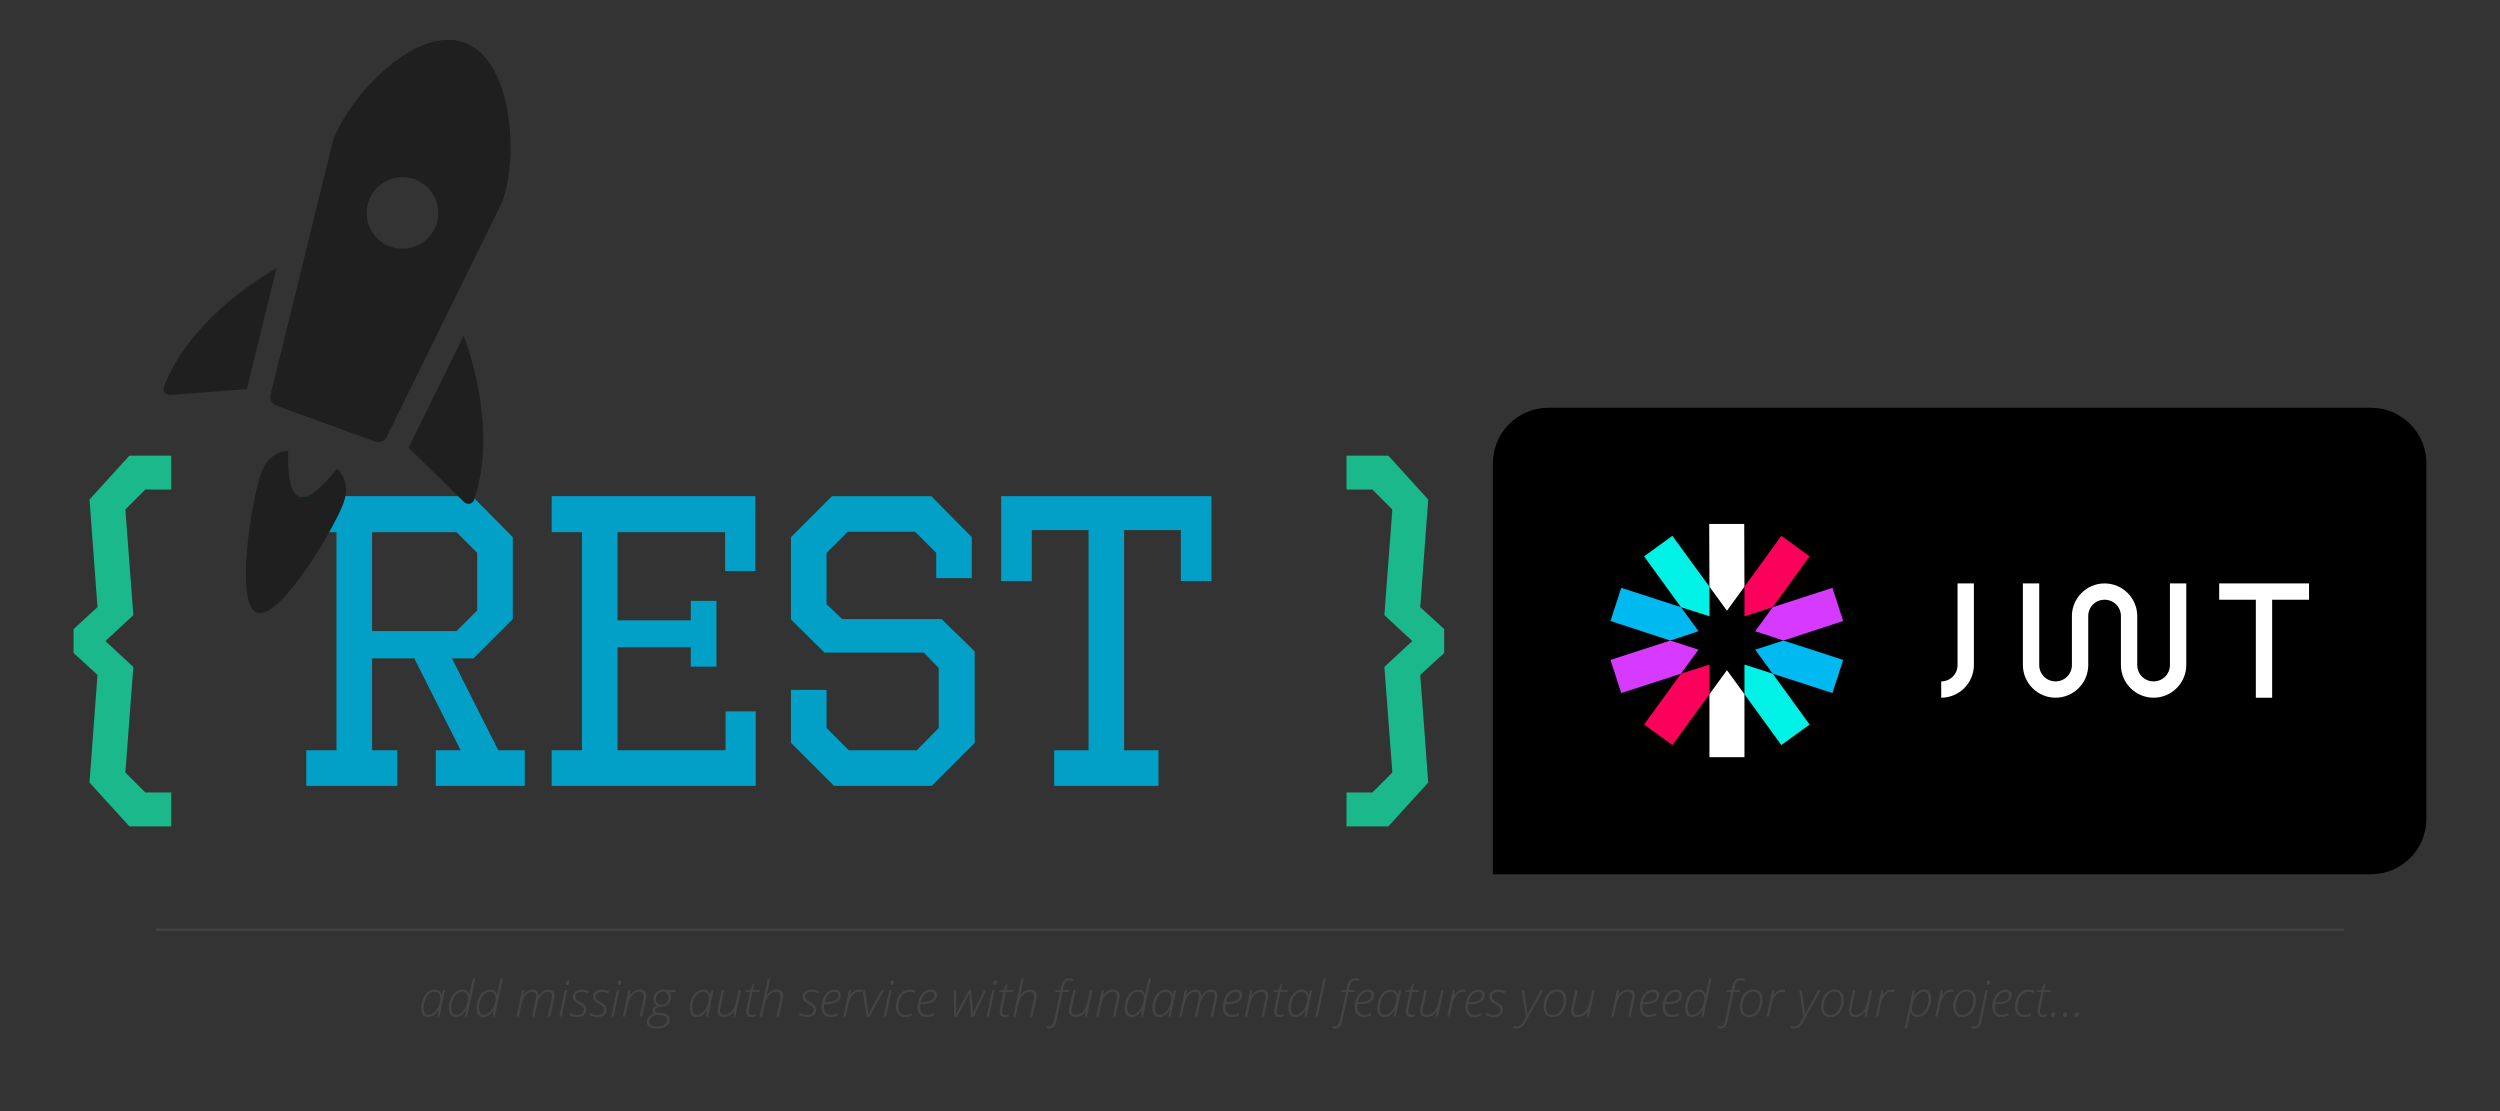 <?xml version="1.0" encoding="UTF-8" standalone="no"?><!DOCTYPE svg PUBLIC "-//W3C//DTD SVG 1.1//EN"
        "http://www.w3.org/Graphics/SVG/1.1/DTD/svg11.dtd">
<svg width="100%" height="100%" viewBox="0 0 900 400" version="1.1" xmlns="http://www.w3.org/2000/svg"  xml:space="preserve"  style="fill-rule:evenodd;clip-rule:evenodd;stroke-linejoin:round;stroke-miterlimit:1.414;"><rect x="0" y="0" width="900" height="400" fill="#333333" stroke="none"/><g><g id="rest-smaller"><path d="M61.638,164.046l0,12.197l-9.327,0l-7.174,7.174l2.869,38.025l-10.043,9.327l10.043,9.327l-2.869,38.025l7.174,7.174l9.327,0l0,12.197l-15.067,0l-14.348,-15.784l2.87,-38.742l-8.61,-7.892l0,-8.61l8.61,-7.892l-2.87,-38.743l14.348,-15.783l15.067,0Z" style="fill:#1ab88a;"/><path d="M484.744,164.046l0,12.197l9.327,0l7.174,7.174l-2.87,38.025l10.045,9.327l-10.045,9.327l2.87,38.025l-7.174,7.174l-9.327,0l0,12.197l15.066,0l14.35,-15.784l-2.87,-38.742l8.609,-7.892l0,-8.61l-8.609,-7.892l2.87,-38.743l-14.35,-15.783l-15.066,0Z" style="fill:#1ab88a;"/><path d="M184.61,193.369l0,29.503l-14.156,14.155l-7.748,0l16.688,33.078l9.536,0l0,12.815l-32.035,0l0,-12.815l8.94,0l-16.689,-33.078l-15.197,0l0,33.078l9.089,0l0,12.815l-32.782,0l0,-12.815l10.878,0l0,-78.524l-10.878,0l0,-12.963l59.751,0l14.603,14.751Zm-50.661,-1.788l0,35.612l30.396,0l7.45,-7.45l0,-20.711l-7.45,-7.451l-30.396,0Z" style="fill:#029fc6;fill-rule:nonzero;"/><path d="M271.924,205.587l-10.877,0l0,-14.006l-38.74,0l0,31.737l26.373,0l0,-7.003l9.238,0l0,23.692l-9.238,0l0,-7.003l-26.373,0l0,37.101l38.889,0l0,-14.005l10.878,0l0,26.82l-73.458,0l0,-12.815l10.877,0l0,-78.524l-10.877,0l0,-12.963l73.308,0l0,26.969Z" style="fill:#029fc6;fill-rule:nonzero;"/><path d="M349.853,193.369l0,14.751l-12.814,0l0,-9.088l-7.599,-7.6l-24.288,0l-7.599,7.6l0,18.475l5.662,5.365l35.761,0l11.92,11.622l0,32.93l-15.497,15.496l-35.164,0l-15.496,-15.496l0,-19.073l12.814,0l0,13.709l8.046,8.045l24.437,0l7.897,-8.045l0,-21.606l-5.364,-5.513l-35.761,0l-12.069,-11.92l0,-29.652l14.751,-14.751l35.761,0l14.602,14.751Z" style="fill:#029fc6;fill-rule:nonzero;"/><path d="M436.125,209.164l-11.026,0l0,-18.328l-20.413,0l0,79.269l12.367,0l0,12.815l-37.549,0l0,-12.815l12.368,0l0,-79.269l-20.414,0l0,18.328l-11.026,0l0,-30.546l75.693,0l0,30.546Z" style="fill:#029fc6;fill-rule:nonzero;"/></g><g id="rocket"><path d="M99.561,96.496c-9.42,5.488 -32.014,20.525 -40.555,42.725c-0.269,0.701 -0.158,1.498 0.283,2.103c0.264,0.35 0.624,0.609 1.018,0.753c0.288,0.106 0.605,0.144 0.922,0.125l27.645,-2.141c0.024,-0.091 0.019,-0.187 0.048,-0.274l10.639,-43.291Z" style="fill:#1f1f1f;fill-rule:nonzero;"/><path d="M170.867,179.267c7.446,-22.57 -0.298,-48.52 -3.918,-58.492l-19.771,40.224c-0.024,0.067 -0.058,0.1 -0.091,0.168l19.944,19.54c0.225,0.226 0.504,0.394 0.787,0.499c0.038,0.029 0.067,0.039 0.077,0.039c1.142,0.413 2.41,-0.178 2.823,-1.311c0.096,-0.226 0.129,-0.451 0.149,-0.667Z" style="fill:#1f1f1f;fill-rule:nonzero;"/><path d="M182.653,65.822c2.502,-13.338 1.1,-32.633 -6.64,-43.426c-0.187,-0.25 -0.336,-0.533 -0.513,-0.773c-0.471,-0.6 -0.985,-1.104 -1.493,-1.637c-0.308,-0.327 -0.601,-0.716 -0.918,-1.023c-0.364,-0.331 -0.768,-0.576 -1.142,-0.883c-0.523,-0.423 -1.042,-0.884 -1.604,-1.244c-0.264,-0.163 -0.571,-0.259 -0.835,-0.403c-0.739,-0.413 -1.484,-0.826 -2.29,-1.119c-0.581,-0.211 -1.181,-0.302 -1.791,-0.446c-0.523,-0.125 -1.042,-0.312 -1.584,-0.399c-0.845,-0.11 -1.705,-0.11 -2.579,-0.105c-0.297,0 -0.59,-0.053 -0.893,-0.039c-0.701,0.039 -1.392,0.183 -2.088,0.288c-0.499,0.077 -0.979,0.092 -1.474,0.202c-0.298,0.062 -0.595,0.187 -0.903,0.264c-9.275,2.377 -18.868,10.231 -26.007,18.94c-1.2,1.45 -2.295,2.939 -3.332,4.417c-2.175,3.087 -4.028,6.16 -5.372,9.055c-0.505,1.066 -0.937,2.098 -1.302,3.102l-22.454,91.398c-0.485,1.676 0.413,3.438 2.04,4.033l35.61,12.953c1.642,0.6 3.461,-0.177 4.162,-1.771l41.621,-84.653c0.715,-1.969 1.306,-4.239 1.781,-6.731Zm-42.173,22.944c-6.687,-2.434 -10.139,-9.828 -7.705,-16.52c2.434,-6.688 9.832,-10.14 16.535,-7.697c6.678,2.435 10.135,9.828 7.701,16.516c-2.444,6.683 -9.838,10.126 -16.531,7.701Z" style="fill:#1f1f1f;fill-rule:nonzero;"/><path d="M121.343,168.69c-5.19,6.611 -10.351,11.316 -13.635,10.116c-3.293,-1.2 -4.23,-8.109 -3.956,-16.521c-4.287,0.404 -7.821,2.756 -9.78,8.128c-3.264,8.974 -9.659,47.166 -1.469,50.157c8.186,2.972 27.851,-30.39 31.116,-39.364c1.949,-5.372 0.739,-9.448 -2.276,-12.516Z" style="fill:#1f1f1f;fill-rule:nonzero;"/></g><g><path id="Rectangle-path" d="M873.517,166.792c0,-5.305 -2.107,-10.392 -5.858,-14.142c-3.751,-3.751 -8.838,-5.858 -14.142,-5.858c-59.73,0 -236.358,0 -296.088,0c-5.305,0 -10.392,2.107 -14.142,5.858c-3.751,3.75 -5.858,8.837 -5.858,14.142c0,44.53 0,147.954 0,147.954c0,0 243.756,0 316.088,0c5.304,0 10.391,-2.107 14.142,-5.858c3.751,-3.751 5.858,-8.838 5.858,-14.142c0,-32.314 0,-95.64 0,-127.954Z"/><g id="Shape"><g><path d="M628.004,211.202l-0.084,-22.59l-12.603,0l0.084,22.59l6.302,8.65l6.301,-8.65Z" style="fill:#fff;"/><path d="M615.401,249.916l0,22.673l12.603,0l0,-22.673l-6.301,-8.65l-6.302,8.65Z" style="fill:#fff;"/><path d="M628.004,249.916l13.276,18.307l10.167,-7.39l-13.276,-18.307l-10.167,-3.275l0,10.665Z" style="fill:#00f2e6;"/><path d="M615.401,211.202l-13.359,-18.307l-10.167,7.39l13.275,18.307l10.251,3.275l0,-10.665Z" style="fill:#00f2e6;"/><path d="M605.15,218.592l-21.509,-6.97l-3.865,11.925l21.509,7.054l10.167,-3.359l-6.302,-8.65Z" style="fill:#00b9f1;"/><path d="M631.869,233.876l6.302,8.65l21.51,6.97l3.865,-11.925l-21.51,-6.97l-10.167,3.275Z" style="fill:#00b9f1;"/><path d="M642.036,230.601l21.51,-7.054l-3.865,-11.925l-21.51,6.97l-6.302,8.65l10.167,3.359Z" style="fill:#d63aff;"/><path d="M601.285,230.601l-21.509,6.97l3.865,11.925l21.509,-6.97l6.302,-8.65l-10.167,-3.275Z" style="fill:#d63aff;"/><path d="M605.15,242.526l-13.275,18.307l10.167,7.39l13.359,-18.307l0,-10.665l-10.251,3.275Z" style="fill:#fb015b;"/><path d="M638.171,218.592l13.276,-18.307l-10.167,-7.39l-13.276,18.307l0,10.665l10.167,-3.275Z" style="fill:#fb015b;"/></g><path d="M710.598,210.027l0,29.392c0,6.466 -5.293,11.756 -11.763,11.756l0,-5.878c3.277,0 5.882,-2.603 5.882,-5.878l0,-29.392l5.881,0Zm107.38,5.878l13.276,0l0,-5.878l-32.349,0l0,5.878l13.192,0l0,35.27l5.881,0l0,-35.27Zm-36.801,-5.878l0,29.392c0,3.275 -2.605,5.878 -5.882,5.878c-3.277,0 -5.881,-2.603 -5.881,-5.878l0,-17.636c0,-6.466 -5.294,-11.756 -11.763,-11.756c-6.47,0 -11.764,5.29 -11.764,11.756l0,17.636c0,3.275 -2.604,5.878 -5.881,5.878c-3.277,0 -5.882,-2.603 -5.882,-5.878l0,-29.392l-5.881,0l0,29.392c0,6.466 5.293,11.756 11.763,11.756c6.47,0 11.763,-5.29 11.763,-11.756l0,-17.636c0,-3.275 2.605,-5.878 5.882,-5.878c3.276,0 5.881,2.603 5.881,5.878l0,17.636c0,6.466 5.293,11.756 11.763,11.756c6.47,0 11.763,-5.29 11.763,-11.756l0,-29.392l-5.881,0Z" style="fill:#fff;"/></g></g></g><rect id="hr" x="56.06" y="334.281" width="787.881" height="0.786" style="fill:#444;"/><path id="slogan-auth" d="M156.494,356.265c1.359,0 2.176,0.642 2.452,1.925l0.053,0l0.518,-1.775l0.703,0l-2.012,9.554l-0.721,0l0.395,-2.409l-0.052,0c-0.493,0.832 -1.04,1.471 -1.644,1.916c-0.603,0.446 -1.298,0.668 -2.083,0.668c-1.646,0 -2.47,-1.095 -2.47,-3.287c0,-1.154 0.22,-2.256 0.659,-3.304c0.44,-1.049 1.027,-1.859 1.763,-2.431c0.735,-0.571 1.548,-0.857 2.439,-0.857Zm-2.189,9.088c0.522,0 1.042,-0.181 1.56,-0.545c0.519,-0.363 0.985,-0.849 1.398,-1.459c0.413,-0.609 0.728,-1.283 0.945,-2.021c0.216,-0.738 0.325,-1.362 0.325,-1.872c0,-0.463 -0.076,-0.878 -0.229,-1.244c-0.152,-0.366 -0.378,-0.656 -0.677,-0.87c-0.298,-0.214 -0.67,-0.321 -1.116,-0.321c-0.726,0 -1.383,0.241 -1.969,0.721c-0.585,0.481 -1.066,1.2 -1.441,2.158c-0.375,0.958 -0.562,1.911 -0.562,2.861c0,0.89 0.146,1.545 0.439,1.964c0.293,0.419 0.735,0.628 1.327,0.628Z" style="fill:#444;fill-rule:nonzero;"/><path d="M166.452,356.265c1.347,0 2.165,0.642 2.452,1.925l0.035,0c0.07,-0.386 0.489,-2.352 1.257,-5.897l0.87,0l-2.9,13.676l-0.721,0l0.395,-2.409l-0.052,0c-1.014,1.723 -2.256,2.584 -3.727,2.584c-1.646,0 -2.47,-1.095 -2.47,-3.287c0,-1.131 0.21,-2.215 0.629,-3.252c0.419,-1.037 0.997,-1.853 1.736,-2.447c0.738,-0.595 1.57,-0.893 2.496,-0.893Zm-2.189,9.088c0.522,0 1.045,-0.183 1.569,-0.549c0.524,-0.366 0.993,-0.858 1.406,-1.477c0.413,-0.618 0.725,-1.294 0.936,-2.03c0.211,-0.735 0.317,-1.349 0.317,-1.841c0,-0.738 -0.18,-1.329 -0.541,-1.771c-0.36,-0.442 -0.854,-0.664 -1.481,-0.664c-0.726,0 -1.383,0.244 -1.969,0.73c-0.585,0.486 -1.066,1.197 -1.441,2.131c-0.375,0.935 -0.562,1.894 -0.562,2.879c0,1.728 0.588,2.592 1.766,2.592Z" style="fill:#444;fill-rule:nonzero;"/><path d="M176.41,356.265c1.347,0 2.165,0.642 2.452,1.925l0.035,0c0.07,-0.386 0.489,-2.352 1.257,-5.897l0.87,0l-2.9,13.676l-0.721,0l0.395,-2.409l-0.052,0c-1.014,1.723 -2.256,2.584 -3.727,2.584c-1.646,0 -2.47,-1.095 -2.47,-3.287c0,-1.131 0.21,-2.215 0.629,-3.252c0.419,-1.037 0.997,-1.853 1.736,-2.447c0.738,-0.595 1.57,-0.893 2.496,-0.893Zm-2.189,9.088c0.522,0 1.045,-0.183 1.569,-0.549c0.524,-0.366 0.993,-0.858 1.406,-1.477c0.413,-0.618 0.725,-1.294 0.936,-2.03c0.211,-0.735 0.317,-1.349 0.317,-1.841c0,-0.738 -0.18,-1.329 -0.541,-1.771c-0.36,-0.442 -0.854,-0.664 -1.481,-0.664c-0.726,0 -1.383,0.244 -1.969,0.73c-0.585,0.486 -1.066,1.197 -1.441,2.131c-0.375,0.935 -0.562,1.894 -0.562,2.879c0,1.728 0.588,2.592 1.766,2.592Z" style="fill:#444;fill-rule:nonzero;"/><path d="M191.536,365.969l1.292,-5.924c0.146,-0.733 0.219,-1.207 0.219,-1.424c0,-1.066 -0.451,-1.6 -1.353,-1.6c-0.621,0 -1.207,0.198 -1.758,0.594c-0.551,0.395 -1.017,0.947 -1.397,1.656c-0.381,0.709 -0.674,1.55 -0.879,2.523l-0.879,4.175l-0.862,0l2.031,-9.554l0.703,0l-0.29,1.846l0.053,0c0.468,-0.663 1,-1.161 1.595,-1.495c0.594,-0.334 1.217,-0.501 1.867,-0.501c0.622,0 1.099,0.197 1.433,0.589c0.334,0.393 0.51,0.964 0.527,1.714l0.053,0c0.451,-0.756 0.982,-1.328 1.591,-1.718c0.609,-0.39 1.26,-0.585 1.951,-0.585c0.686,0 1.22,0.181 1.604,0.541c0.384,0.36 0.576,0.877 0.576,1.551c0,0.17 -0.008,0.336 -0.022,0.497c-0.015,0.161 -0.072,0.511 -0.172,1.05l-1.336,6.065l-0.878,0l1.309,-5.977c0.147,-0.703 0.22,-1.219 0.22,-1.547c0,-0.451 -0.126,-0.801 -0.378,-1.05c-0.252,-0.249 -0.601,-0.374 -1.046,-0.374c-0.92,0 -1.733,0.403 -2.439,1.209c-0.706,0.805 -1.2,1.868 -1.481,3.186l-0.958,4.553l-0.896,0Z" style="fill:#444;fill-rule:nonzero;"/><path d="M202.206,365.969l-0.862,0l2.031,-9.554l0.843,0l-2.012,9.554Zm1.546,-12.006c0,-0.323 0.065,-0.58 0.194,-0.774c0.129,-0.193 0.304,-0.29 0.527,-0.29c0.334,0 0.501,0.211 0.501,0.633c0,0.334 -0.064,0.598 -0.193,0.791c-0.129,0.193 -0.296,0.29 -0.501,0.29c-0.17,0 -0.301,-0.057 -0.391,-0.171c-0.091,-0.115 -0.137,-0.274 -0.137,-0.479Z" style="fill:#444;fill-rule:nonzero;"/><path d="M211.118,363.376c0,0.844 -0.302,1.516 -0.906,2.017c-0.603,0.501 -1.423,0.751 -2.461,0.751c-1.013,0 -1.907,-0.219 -2.68,-0.659l0,-0.94c0.433,0.269 0.882,0.477 1.345,0.624c0.462,0.146 0.896,0.22 1.3,0.22c0.809,0 1.427,-0.169 1.855,-0.506c0.428,-0.337 0.641,-0.816 0.641,-1.437c0,-0.246 -0.045,-0.463 -0.136,-0.65c-0.091,-0.188 -0.237,-0.368 -0.439,-0.541c-0.202,-0.173 -0.591,-0.423 -1.165,-0.751c-0.867,-0.469 -1.453,-0.895 -1.758,-1.279c-0.304,-0.384 -0.457,-0.851 -0.457,-1.402c0,-0.75 0.289,-1.364 0.866,-1.841c0.577,-0.478 1.337,-0.717 2.281,-0.717c0.439,0 0.904,0.052 1.393,0.154c0.489,0.103 0.901,0.239 1.235,0.409l-0.308,0.773c-0.797,-0.375 -1.57,-0.562 -2.32,-0.562c-0.68,0 -1.225,0.155 -1.635,0.466c-0.41,0.31 -0.615,0.715 -0.615,1.213c0,0.322 0.05,0.58 0.149,0.773c0.1,0.193 0.277,0.394 0.532,0.602c0.255,0.208 0.605,0.432 1.05,0.672c0.668,0.37 1.141,0.673 1.42,0.91c0.278,0.237 0.483,0.491 0.615,0.76c0.132,0.27 0.198,0.583 0.198,0.941Z" style="fill:#444;fill-rule:nonzero;"/><path d="M218.386,363.376c0,0.844 -0.302,1.516 -0.905,2.017c-0.604,0.501 -1.424,0.751 -2.461,0.751c-1.014,0 -1.907,-0.219 -2.681,-0.659l0,-0.94c0.434,0.269 0.882,0.477 1.345,0.624c0.463,0.146 0.897,0.22 1.301,0.22c0.808,0 1.427,-0.169 1.854,-0.506c0.428,-0.337 0.642,-0.816 0.642,-1.437c0,-0.246 -0.045,-0.463 -0.136,-0.65c-0.091,-0.188 -0.238,-0.368 -0.44,-0.541c-0.202,-0.173 -0.59,-0.423 -1.164,-0.751c-0.867,-0.469 -1.453,-0.895 -1.758,-1.279c-0.305,-0.384 -0.457,-0.851 -0.457,-1.402c0,-0.75 0.288,-1.364 0.866,-1.841c0.577,-0.478 1.337,-0.717 2.28,-0.717c0.44,0 0.904,0.052 1.393,0.154c0.49,0.103 0.901,0.239 1.235,0.409l-0.307,0.773c-0.797,-0.375 -1.571,-0.562 -2.321,-0.562c-0.679,0 -1.224,0.155 -1.634,0.466c-0.411,0.31 -0.616,0.715 -0.616,1.213c0,0.322 0.05,0.58 0.15,0.773c0.099,0.193 0.277,0.394 0.532,0.602c0.254,0.208 0.604,0.432 1.05,0.672c0.668,0.37 1.141,0.673 1.419,0.91c0.279,0.237 0.484,0.491 0.615,0.76c0.132,0.27 0.198,0.583 0.198,0.941Z" style="fill:#444;fill-rule:nonzero;"/><path d="M220.917,365.969l-0.861,0l2.03,-9.554l0.844,0l-2.013,9.554Zm1.547,-12.006c0,-0.323 0.065,-0.58 0.194,-0.774c0.129,-0.193 0.304,-0.29 0.527,-0.29c0.334,0 0.501,0.211 0.501,0.633c0,0.334 -0.064,0.598 -0.193,0.791c-0.129,0.193 -0.296,0.29 -0.501,0.29c-0.17,0 -0.301,-0.057 -0.391,-0.171c-0.091,-0.115 -0.137,-0.274 -0.137,-0.479Z" style="fill:#444;fill-rule:nonzero;"/><path d="M230.278,365.969l1.309,-6.082c0.123,-0.539 0.185,-0.997 0.185,-1.372c0,-0.468 -0.127,-0.834 -0.382,-1.098c-0.255,-0.264 -0.649,-0.396 -1.182,-0.396c-0.657,0 -1.273,0.197 -1.851,0.589c-0.577,0.393 -1.063,0.942 -1.459,1.648c-0.395,0.706 -0.698,1.546 -0.909,2.518l-0.897,4.193l-0.861,0l2.03,-9.554l0.721,0l-0.325,1.942l0.052,0c0.961,-1.394 2.18,-2.092 3.657,-2.092c0.761,0 1.333,0.188 1.714,0.563c0.38,0.375 0.571,0.914 0.571,1.617c0,0.41 -0.07,0.944 -0.211,1.6l-1.301,5.924l-0.861,0Z" style="fill:#444;fill-rule:nonzero;"/><path d="M243.277,356.415l-0.15,0.694l-2.135,0.097c0.152,0.164 0.279,0.41 0.382,0.738c0.103,0.328 0.154,0.662 0.154,1.002c0,0.639 -0.16,1.244 -0.479,1.815c-0.32,0.571 -0.753,0.998 -1.301,1.279c-0.548,0.281 -1.173,0.422 -1.876,0.422c-0.37,0 -0.595,-0.027 -0.677,-0.079c-0.469,0.193 -0.832,0.407 -1.09,0.641c-0.258,0.235 -0.387,0.472 -0.387,0.712c0,0.24 0.093,0.429 0.277,0.567c0.185,0.138 0.517,0.23 0.998,0.277l1.063,0.097c2.027,0.181 3.041,0.955 3.041,2.32c0,0.656 -0.19,1.235 -0.571,1.736c-0.381,0.501 -0.929,0.886 -1.644,1.156c-0.715,0.269 -1.567,0.404 -2.557,0.404c-1.09,0 -1.944,-0.211 -2.562,-0.633c-0.618,-0.422 -0.928,-1.017 -0.928,-1.784c0,-1.383 0.906,-2.361 2.716,-2.936c-0.457,-0.246 -0.685,-0.606 -0.685,-1.081c0,-0.72 0.559,-1.312 1.678,-1.775c-0.416,-0.211 -0.739,-0.52 -0.971,-0.927c-0.231,-0.408 -0.347,-0.869 -0.347,-1.385c0,-0.65 0.157,-1.248 0.47,-1.793c0.314,-0.545 0.747,-0.972 1.301,-1.283c0.554,-0.31 1.159,-0.466 1.815,-0.466c0.404,0 0.835,0.062 1.292,0.185l3.173,0Zm-9.545,11.373c0,0.592 0.237,1.031 0.712,1.318c0.474,0.287 1.131,0.431 1.969,0.431c1.189,0 2.118,-0.218 2.786,-0.655c0.668,-0.436 1.002,-1.035 1.002,-1.797c0,-0.498 -0.183,-0.881 -0.55,-1.147c-0.366,-0.267 -1.006,-0.435 -1.92,-0.506l-1.406,-0.131c-0.92,0.263 -1.582,0.599 -1.987,1.006c-0.404,0.407 -0.606,0.901 -0.606,1.481Zm2.382,-8.068c0,0.656 0.171,1.154 0.514,1.494c0.343,0.34 0.825,0.509 1.446,0.509c0.515,0 0.967,-0.108 1.353,-0.325c0.387,-0.217 0.687,-0.55 0.901,-1.002c0.214,-0.451 0.321,-0.946 0.321,-1.485c0,-0.609 -0.164,-1.083 -0.492,-1.419c-0.328,-0.337 -0.788,-0.506 -1.38,-0.506c-0.545,0 -1.017,0.126 -1.415,0.378c-0.399,0.252 -0.706,0.592 -0.923,1.02c-0.217,0.427 -0.325,0.873 -0.325,1.336Z" style="fill:#444;fill-rule:nonzero;"/><path d="M253.182,356.265c1.36,0 2.177,0.642 2.452,1.925l0.053,0l0.519,-1.775l0.703,0l-2.013,9.554l-0.721,0l0.396,-2.409l-0.053,0c-0.492,0.832 -1.04,1.471 -1.643,1.916c-0.604,0.446 -1.298,0.668 -2.083,0.668c-1.647,0 -2.47,-1.095 -2.47,-3.287c0,-1.154 0.22,-2.256 0.659,-3.304c0.439,-1.049 1.027,-1.859 1.762,-2.431c0.736,-0.571 1.549,-0.857 2.439,-0.857Zm-2.188,9.088c0.521,0 1.041,-0.181 1.56,-0.545c0.518,-0.363 0.984,-0.849 1.397,-1.459c0.413,-0.609 0.728,-1.283 0.945,-2.021c0.217,-0.738 0.325,-1.362 0.325,-1.872c0,-0.463 -0.076,-0.878 -0.228,-1.244c-0.153,-0.366 -0.378,-0.656 -0.677,-0.87c-0.299,-0.214 -0.671,-0.321 -1.116,-0.321c-0.727,0 -1.383,0.241 -1.969,0.721c-0.586,0.481 -1.066,1.2 -1.441,2.158c-0.375,0.958 -0.563,1.911 -0.563,2.861c0,0.89 0.147,1.545 0.44,1.964c0.292,0.419 0.735,0.628 1.327,0.628Z" style="fill:#444;fill-rule:nonzero;"/><path d="M260.732,356.415l-1.336,6.135c-0.129,0.621 -0.193,1.084 -0.193,1.388c0,0.434 0.139,0.778 0.417,1.033c0.278,0.255 0.684,0.382 1.217,0.382c0.645,0 1.253,-0.192 1.824,-0.575c0.571,-0.384 1.052,-0.932 1.442,-1.644c0.389,-0.712 0.681,-1.531 0.874,-2.456l0.923,-4.263l0.861,0l-2.03,9.554l-0.703,0l0.246,-1.802l-0.053,0c-0.978,1.295 -2.159,1.942 -3.542,1.942c-0.767,0 -1.349,-0.181 -1.744,-0.545c-0.396,-0.363 -0.594,-0.893 -0.594,-1.591c0,-0.351 0.065,-0.849 0.194,-1.494l1.318,-6.064l0.879,0Z" style="fill:#444;fill-rule:nonzero;"/><path d="M273.529,356.415l-0.158,0.712l-2.488,0l-1.186,5.581c-0.129,0.58 -0.194,1.06 -0.194,1.441c0,0.815 0.37,1.222 1.108,1.222c0.398,0 0.844,-0.076 1.336,-0.229l0,0.756c-0.592,0.164 -1.09,0.246 -1.494,0.246c-0.58,0 -1.029,-0.159 -1.345,-0.479c-0.316,-0.319 -0.475,-0.783 -0.475,-1.393c0,-0.427 0.085,-1.031 0.255,-1.81l1.134,-5.335l-1.6,0l0.123,-0.589l1.618,-0.149l0.852,-2.224l0.484,0l-0.484,2.25l2.514,0Z" style="fill:#444;fill-rule:nonzero;"/><path d="M279.558,365.969l1.31,-6.082c0.123,-0.539 0.184,-0.997 0.184,-1.372c0,-0.468 -0.127,-0.834 -0.382,-1.098c-0.255,-0.264 -0.649,-0.396 -1.182,-0.396c-0.656,0 -1.273,0.197 -1.85,0.589c-0.577,0.393 -1.064,0.944 -1.459,1.653c-0.396,0.709 -0.699,1.546 -0.91,2.513l-0.896,4.193l-0.862,0l2.918,-13.676l0.844,0l-0.756,3.612c-0.258,1.172 -0.451,1.989 -0.58,2.452l0.053,0c0.457,-0.662 1.003,-1.176 1.639,-1.542c0.636,-0.366 1.308,-0.55 2.017,-0.55c0.727,0 1.289,0.191 1.687,0.572c0.399,0.381 0.598,0.917 0.598,1.608c0,0.41 -0.07,0.944 -0.211,1.6l-1.301,5.924l-0.861,0Z" style="fill:#444;fill-rule:nonzero;"/><path d="M293.832,363.376c0,0.844 -0.302,1.516 -0.906,2.017c-0.603,0.501 -1.424,0.751 -2.461,0.751c-1.013,0 -1.907,-0.219 -2.68,-0.659l0,-0.94c0.433,0.269 0.882,0.477 1.344,0.624c0.463,0.146 0.897,0.22 1.301,0.22c0.809,0 1.427,-0.169 1.855,-0.506c0.427,-0.337 0.641,-0.816 0.641,-1.437c0,-0.246 -0.045,-0.463 -0.136,-0.65c-0.091,-0.188 -0.237,-0.368 -0.439,-0.541c-0.203,-0.173 -0.591,-0.423 -1.165,-0.751c-0.867,-0.469 -1.453,-0.895 -1.758,-1.279c-0.304,-0.384 -0.457,-0.851 -0.457,-1.402c0,-0.75 0.289,-1.364 0.866,-1.841c0.577,-0.478 1.337,-0.717 2.281,-0.717c0.439,0 0.903,0.052 1.393,0.154c0.489,0.103 0.901,0.239 1.235,0.409l-0.308,0.773c-0.797,-0.375 -1.57,-0.562 -2.32,-0.562c-0.68,0 -1.225,0.155 -1.635,0.466c-0.41,0.31 -0.615,0.715 -0.615,1.213c0,0.322 0.049,0.58 0.149,0.773c0.1,0.193 0.277,0.394 0.532,0.602c0.255,0.208 0.605,0.432 1.05,0.672c0.668,0.37 1.141,0.673 1.42,0.91c0.278,0.237 0.483,0.491 0.615,0.76c0.132,0.27 0.198,0.583 0.198,0.941Z" style="fill:#444;fill-rule:nonzero;"/><path d="M298.956,366.144c-1.014,0 -1.805,-0.32 -2.373,-0.962c-0.569,-0.642 -0.853,-1.537 -0.853,-2.685c0,-1.061 0.208,-2.077 0.624,-3.05c0.416,-0.973 0.989,-1.746 1.718,-2.32c0.73,-0.574 1.534,-0.862 2.413,-0.862c0.668,0 1.201,0.179 1.599,0.537c0.399,0.357 0.598,0.843 0.598,1.459c0,1.06 -0.479,1.869 -1.437,2.425c-0.958,0.557 -2.38,0.835 -4.267,0.835l-0.29,0c-0.035,0.258 -0.053,0.545 -0.053,0.862c0,0.966 0.217,1.703 0.651,2.21c0.433,0.507 1.057,0.76 1.872,0.76c0.773,0 1.582,-0.213 2.425,-0.641l0,0.826c-0.82,0.404 -1.696,0.606 -2.627,0.606Zm1.423,-9.123c-0.767,0 -1.481,0.339 -2.14,1.015c-0.659,0.677 -1.135,1.581 -1.428,2.712l0.431,0c3.029,0 4.544,-0.791 4.544,-2.373c0,-0.393 -0.128,-0.716 -0.383,-0.971c-0.255,-0.255 -0.596,-0.383 -1.024,-0.383Z" style="fill:#444;fill-rule:nonzero;"/><path d="M309.256,356.248c0.405,0 0.765,0.041 1.081,0.123l-0.184,0.817c-0.276,-0.088 -0.607,-0.132 -0.993,-0.132c-0.551,0 -1.076,0.188 -1.574,0.563c-0.498,0.375 -0.946,0.937 -1.344,1.687c-0.399,0.75 -0.692,1.562 -0.879,2.435l-0.879,4.228l-0.861,0l2.03,-9.554l0.703,0l-0.255,1.793l0.053,0c0.428,-0.551 0.788,-0.948 1.081,-1.191c0.293,-0.243 0.605,-0.432 0.936,-0.567c0.331,-0.135 0.693,-0.202 1.085,-0.202Z" style="fill:#444;fill-rule:nonzero;"/><path d="M312.025,365.969l-1.512,-9.554l0.888,0l0.949,6.46c0.152,0.967 0.249,1.711 0.29,2.232l0.053,0c0.299,-0.674 0.677,-1.424 1.134,-2.25l3.568,-6.442l0.897,0l-5.274,9.554l-0.993,0Z" style="fill:#444;fill-rule:nonzero;"/><path d="M318.995,365.969l-0.862,0l2.031,-9.554l0.843,0l-2.012,9.554Zm1.547,-12.006c0,-0.323 0.064,-0.58 0.193,-0.774c0.129,-0.193 0.305,-0.29 0.527,-0.29c0.334,0 0.501,0.211 0.501,0.633c0,0.334 -0.064,0.598 -0.193,0.791c-0.129,0.193 -0.296,0.29 -0.501,0.29c-0.17,0 -0.3,-0.057 -0.391,-0.171c-0.091,-0.115 -0.136,-0.274 -0.136,-0.479Z" style="fill:#444;fill-rule:nonzero;"/><path d="M325.833,366.144c-1.02,0 -1.824,-0.323 -2.413,-0.971c-0.589,-0.647 -0.883,-1.545 -0.883,-2.694c0,-1.131 0.215,-2.19 0.646,-3.177c0.43,-0.987 1.012,-1.74 1.744,-2.259c0.733,-0.518 1.582,-0.778 2.549,-0.778c0.785,0 1.491,0.126 2.118,0.378l-0.246,0.791c-0.627,-0.275 -1.265,-0.413 -1.916,-0.413c-0.756,0 -1.437,0.226 -2.043,0.677c-0.607,0.451 -1.083,1.102 -1.429,1.951c-0.345,0.85 -0.518,1.787 -0.518,2.813c0,0.926 0.215,1.639 0.646,2.14c0.431,0.501 1.041,0.751 1.832,0.751c0.416,0 0.802,-0.038 1.156,-0.114c0.355,-0.076 0.74,-0.211 1.156,-0.404l0,0.808c-0.68,0.334 -1.48,0.501 -2.399,0.501Z" style="fill:#444;fill-rule:nonzero;"/><path d="M333.558,366.144c-1.014,0 -1.805,-0.32 -2.373,-0.962c-0.568,-0.642 -0.852,-1.537 -0.852,-2.685c0,-1.061 0.208,-2.077 0.624,-3.05c0.416,-0.973 0.988,-1.746 1.718,-2.32c0.729,-0.574 1.533,-0.862 2.412,-0.862c0.668,0 1.202,0.179 1.6,0.537c0.398,0.357 0.598,0.843 0.598,1.459c0,1.06 -0.479,1.869 -1.437,2.425c-0.958,0.557 -2.381,0.835 -4.267,0.835l-0.29,0c-0.036,0.258 -0.053,0.545 -0.053,0.862c0,0.966 0.217,1.703 0.65,2.21c0.434,0.507 1.058,0.76 1.872,0.76c0.774,0 1.582,-0.213 2.426,-0.641l0,0.826c-0.82,0.404 -1.696,0.606 -2.628,0.606Zm1.424,-9.123c-0.768,0 -1.481,0.339 -2.14,1.015c-0.659,0.677 -1.135,1.581 -1.428,2.712l0.43,0c3.03,0 4.544,-0.791 4.544,-2.373c0,-0.393 -0.127,-0.716 -0.382,-0.971c-0.255,-0.255 -0.596,-0.383 -1.024,-0.383Z" style="fill:#444;fill-rule:nonzero;"/><path d="M349.633,365.969l-0.527,-6.03c-0.082,-1.312 -0.123,-2.091 -0.123,-2.338l-0.053,0c-0.199,0.539 -0.621,1.389 -1.265,2.549l-3.129,5.819l-1.029,0l-0.175,-9.554l0.808,0l0.114,7.216l-0.026,1.38l0.053,0c0.357,-0.786 0.797,-1.656 1.318,-2.611l3.278,-5.985l0.677,0l0.563,5.985c0.082,0.862 0.123,1.732 0.123,2.611l0.052,0l0.211,-0.537l0.888,-2.074l2.813,-5.985l0.843,0l-4.464,9.554l-0.95,0Z" style="fill:#444;fill-rule:nonzero;"/><path d="M356.041,365.969l-0.862,0l2.03,-9.554l0.844,0l-2.012,9.554Zm1.546,-12.006c0,-0.323 0.065,-0.58 0.194,-0.774c0.129,-0.193 0.304,-0.29 0.527,-0.29c0.334,0 0.501,0.211 0.501,0.633c0,0.334 -0.064,0.598 -0.193,0.791c-0.129,0.193 -0.296,0.29 -0.501,0.29c-0.17,0 -0.301,-0.057 -0.391,-0.171c-0.091,-0.115 -0.137,-0.274 -0.137,-0.479Z" style="fill:#444;fill-rule:nonzero;"/><path d="M364.786,356.415l-0.159,0.712l-2.487,0l-1.186,5.581c-0.129,0.58 -0.194,1.06 -0.194,1.441c0,0.815 0.369,1.222 1.108,1.222c0.398,0 0.843,-0.076 1.336,-0.229l0,0.756c-0.592,0.164 -1.09,0.246 -1.495,0.246c-0.58,0 -1.028,-0.159 -1.344,-0.479c-0.317,-0.319 -0.475,-0.783 -0.475,-1.393c0,-0.427 0.085,-1.031 0.255,-1.81l1.134,-5.335l-1.6,0l0.123,-0.589l1.617,-0.149l0.853,-2.224l0.483,0l-0.483,2.25l2.514,0Z" style="fill:#444;fill-rule:nonzero;"/><path d="M370.815,365.969l1.31,-6.082c0.123,-0.539 0.184,-0.997 0.184,-1.372c0,-0.468 -0.127,-0.834 -0.382,-1.098c-0.255,-0.264 -0.649,-0.396 -1.182,-0.396c-0.657,0 -1.273,0.197 -1.85,0.589c-0.578,0.393 -1.064,0.944 -1.459,1.653c-0.396,0.709 -0.699,1.546 -0.91,2.513l-0.897,4.193l-0.861,0l2.918,-13.676l0.844,0l-0.756,3.612c-0.258,1.172 -0.451,1.989 -0.58,2.452l0.053,0c0.457,-0.662 1.003,-1.176 1.639,-1.542c0.635,-0.366 1.308,-0.55 2.017,-0.55c0.726,0 1.289,0.191 1.687,0.572c0.399,0.381 0.598,0.917 0.598,1.608c0,0.41 -0.07,0.944 -0.211,1.6l-1.301,5.924l-0.861,0Z" style="fill:#444;fill-rule:nonzero;"/><path d="M377.67,370.293c-0.281,0 -0.58,-0.056 -0.896,-0.167l0,-0.791c0.31,0.094 0.603,0.14 0.879,0.14c0.515,0 0.908,-0.155 1.178,-0.465c0.269,-0.311 0.489,-0.856 0.659,-1.635l2.162,-10.248l-1.802,0l0.123,-0.589l1.802,-0.123l0.308,-1.406c0.205,-0.985 0.546,-1.7 1.023,-2.145c0.478,-0.445 1.144,-0.668 2,-0.668c0.428,0 0.914,0.091 1.459,0.273l-0.22,0.703c-0.51,-0.158 -0.94,-0.238 -1.292,-0.238c-0.562,0 -1.012,0.157 -1.349,0.471c-0.337,0.313 -0.584,0.836 -0.743,1.568l-0.307,1.442l2.179,0l-0.14,0.712l-2.18,0l-2.215,10.459c-0.193,0.943 -0.498,1.63 -0.914,2.061c-0.416,0.43 -0.987,0.646 -1.714,0.646Z" style="fill:#444;fill-rule:nonzero;"/><path d="M387.25,356.415l-1.335,6.135c-0.129,0.621 -0.194,1.084 -0.194,1.388c0,0.434 0.139,0.778 0.418,1.033c0.278,0.255 0.684,0.382 1.217,0.382c0.644,0 1.252,-0.192 1.824,-0.575c0.571,-0.384 1.051,-0.932 1.441,-1.644c0.39,-0.712 0.681,-1.531 0.875,-2.456l0.922,-4.263l0.862,0l-2.03,9.554l-0.704,0l0.246,-1.802l-0.052,0c-0.979,1.295 -2.159,1.942 -3.542,1.942c-0.768,0 -1.349,-0.181 -1.745,-0.545c-0.395,-0.363 -0.593,-0.893 -0.593,-1.591c0,-0.351 0.064,-0.849 0.193,-1.494l1.319,-6.064l0.878,0Z" style="fill:#444;fill-rule:nonzero;"/><path d="M400.663,365.969l1.309,-6.082c0.123,-0.539 0.185,-0.997 0.185,-1.372c0,-0.468 -0.128,-0.834 -0.383,-1.098c-0.254,-0.264 -0.649,-0.396 -1.182,-0.396c-0.656,0 -1.273,0.197 -1.85,0.589c-0.577,0.393 -1.063,0.942 -1.459,1.648c-0.395,0.706 -0.699,1.546 -0.909,2.518l-0.897,4.193l-0.861,0l2.03,-9.554l0.721,0l-0.325,1.942l0.052,0c0.961,-1.394 2.18,-2.092 3.656,-2.092c0.762,0 1.333,0.188 1.714,0.563c0.381,0.375 0.572,0.914 0.572,1.617c0,0.41 -0.071,0.944 -0.211,1.6l-1.301,5.924l-0.861,0Z" style="fill:#444;fill-rule:nonzero;"/><path d="M409.75,356.265c1.348,0 2.166,0.642 2.453,1.925l0.035,0c0.07,-0.386 0.489,-2.352 1.257,-5.897l0.87,0l-2.901,13.676l-0.72,0l0.395,-2.409l-0.053,0c-1.013,1.723 -2.255,2.584 -3.726,2.584c-1.647,0 -2.47,-1.095 -2.47,-3.287c0,-1.131 0.21,-2.215 0.629,-3.252c0.419,-1.037 0.997,-1.853 1.735,-2.447c0.739,-0.595 1.571,-0.893 2.496,-0.893Zm-2.188,9.088c0.521,0 1.044,-0.183 1.569,-0.549c0.524,-0.366 0.993,-0.858 1.406,-1.477c0.413,-0.618 0.725,-1.294 0.936,-2.03c0.211,-0.735 0.317,-1.349 0.317,-1.841c0,-0.738 -0.181,-1.329 -0.541,-1.771c-0.36,-0.442 -0.854,-0.664 -1.481,-0.664c-0.726,0 -1.383,0.244 -1.969,0.73c-0.586,0.486 -1.066,1.197 -1.441,2.131c-0.375,0.935 -0.563,1.894 -0.563,2.879c0,1.728 0.589,2.592 1.767,2.592Z" style="fill:#444;fill-rule:nonzero;"/><path d="M419.708,356.265c1.36,0 2.177,0.642 2.453,1.925l0.052,0l0.519,-1.775l0.703,0l-2.013,9.554l-0.72,0l0.395,-2.409l-0.053,0c-0.492,0.832 -1.04,1.471 -1.643,1.916c-0.604,0.446 -1.298,0.668 -2.083,0.668c-1.647,0 -2.47,-1.095 -2.47,-3.287c0,-1.154 0.22,-2.256 0.659,-3.304c0.44,-1.049 1.027,-1.859 1.763,-2.431c0.735,-0.571 1.548,-0.857 2.438,-0.857Zm-2.188,9.088c0.522,0 1.042,-0.181 1.56,-0.545c0.519,-0.363 0.984,-0.849 1.398,-1.459c0.413,-0.609 0.728,-1.283 0.944,-2.021c0.217,-0.738 0.326,-1.362 0.326,-1.872c0,-0.463 -0.077,-0.878 -0.229,-1.244c-0.152,-0.366 -0.378,-0.656 -0.677,-0.87c-0.299,-0.214 -0.671,-0.321 -1.116,-0.321c-0.726,0 -1.383,0.241 -1.969,0.721c-0.586,0.481 -1.066,1.2 -1.441,2.158c-0.375,0.958 -0.563,1.911 -0.563,2.861c0,0.89 0.147,1.545 0.44,1.964c0.293,0.419 0.735,0.628 1.327,0.628Z" style="fill:#444;fill-rule:nonzero;"/><path d="M430.159,365.969l1.292,-5.924c0.146,-0.733 0.219,-1.207 0.219,-1.424c0,-1.066 -0.451,-1.6 -1.353,-1.6c-0.621,0 -1.207,0.198 -1.758,0.594c-0.551,0.395 -1.017,0.947 -1.397,1.656c-0.381,0.709 -0.674,1.55 -0.879,2.523l-0.879,4.175l-0.862,0l2.031,-9.554l0.703,0l-0.29,1.846l0.053,0c0.468,-0.663 1,-1.161 1.595,-1.495c0.595,-0.334 1.217,-0.501 1.867,-0.501c0.622,0 1.099,0.197 1.433,0.589c0.334,0.393 0.51,0.964 0.527,1.714l0.053,0c0.451,-0.756 0.982,-1.328 1.591,-1.718c0.609,-0.39 1.26,-0.585 1.951,-0.585c0.686,0 1.22,0.181 1.604,0.541c0.384,0.36 0.576,0.877 0.576,1.551c0,0.17 -0.007,0.336 -0.022,0.497c-0.015,0.161 -0.072,0.511 -0.172,1.05l-1.335,6.065l-0.879,0l1.309,-5.977c0.147,-0.703 0.22,-1.219 0.22,-1.547c0,-0.451 -0.126,-0.801 -0.378,-1.05c-0.252,-0.249 -0.601,-0.374 -1.046,-0.374c-0.92,0 -1.733,0.403 -2.439,1.209c-0.706,0.805 -1.2,1.868 -1.481,3.186l-0.958,4.553l-0.896,0Z" style="fill:#444;fill-rule:nonzero;"/><path d="M443.421,366.144c-1.013,0 -1.804,-0.32 -2.373,-0.962c-0.568,-0.642 -0.852,-1.537 -0.852,-2.685c0,-1.061 0.208,-2.077 0.624,-3.05c0.416,-0.973 0.989,-1.746 1.718,-2.32c0.73,-0.574 1.534,-0.862 2.413,-0.862c0.668,0 1.201,0.179 1.599,0.537c0.399,0.357 0.598,0.843 0.598,1.459c0,1.06 -0.479,1.869 -1.437,2.425c-0.958,0.557 -2.38,0.835 -4.267,0.835l-0.29,0c-0.035,0.258 -0.053,0.545 -0.053,0.862c0,0.966 0.217,1.703 0.65,2.21c0.434,0.507 1.058,0.76 1.873,0.76c0.773,0 1.582,-0.213 2.425,-0.641l0,0.826c-0.82,0.404 -1.696,0.606 -2.628,0.606Zm1.424,-9.123c-0.767,0 -1.481,0.339 -2.14,1.015c-0.659,0.677 -1.135,1.581 -1.428,2.712l0.431,0c3.029,0 4.543,-0.791 4.543,-2.373c0,-0.393 -0.127,-0.716 -0.382,-0.971c-0.255,-0.255 -0.596,-0.383 -1.024,-0.383Z" style="fill:#444;fill-rule:nonzero;"/><path d="M454.17,365.969l1.31,-6.082c0.123,-0.539 0.185,-0.997 0.185,-1.372c0,-0.468 -0.128,-0.834 -0.383,-1.098c-0.255,-0.264 -0.649,-0.396 -1.182,-0.396c-0.656,0 -1.273,0.197 -1.85,0.589c-0.577,0.393 -1.063,0.942 -1.459,1.648c-0.395,0.706 -0.699,1.546 -0.91,2.518l-0.896,4.193l-0.861,0l2.03,-9.554l0.721,0l-0.326,1.942l0.053,0c0.961,-1.394 2.18,-2.092 3.656,-2.092c0.762,0 1.333,0.188 1.714,0.563c0.381,0.375 0.571,0.914 0.571,1.617c0,0.41 -0.07,0.944 -0.21,1.6l-1.301,5.924l-0.862,0Z" style="fill:#444;fill-rule:nonzero;"/><path d="M463.601,356.415l-0.158,0.712l-2.487,0l-1.187,5.581c-0.129,0.58 -0.193,1.06 -0.193,1.441c0,0.815 0.369,1.222 1.107,1.222c0.399,0 0.844,-0.076 1.336,-0.229l0,0.756c-0.592,0.164 -1.09,0.246 -1.494,0.246c-0.58,0 -1.028,-0.159 -1.345,-0.479c-0.316,-0.319 -0.474,-0.783 -0.474,-1.393c0,-0.427 0.085,-1.031 0.254,-1.81l1.134,-5.335l-1.599,0l0.123,-0.589l1.617,-0.149l0.852,-2.224l0.484,0l-0.484,2.25l2.514,0Z" style="fill:#444;fill-rule:nonzero;"/><path d="M468.672,356.265c1.36,0 2.177,0.642 2.453,1.925l0.052,0l0.519,-1.775l0.703,0l-2.013,9.554l-0.72,0l0.395,-2.409l-0.053,0c-0.492,0.832 -1.04,1.471 -1.643,1.916c-0.604,0.446 -1.298,0.668 -2.083,0.668c-1.647,0 -2.47,-1.095 -2.47,-3.287c0,-1.154 0.22,-2.256 0.659,-3.304c0.44,-1.049 1.027,-1.859 1.762,-2.431c0.736,-0.571 1.549,-0.857 2.439,-0.857Zm-2.188,9.088c0.521,0 1.041,-0.181 1.56,-0.545c0.519,-0.363 0.984,-0.849 1.397,-1.459c0.413,-0.609 0.728,-1.283 0.945,-2.021c0.217,-0.738 0.325,-1.362 0.325,-1.872c0,-0.463 -0.076,-0.878 -0.228,-1.244c-0.152,-0.366 -0.378,-0.656 -0.677,-0.87c-0.299,-0.214 -0.671,-0.321 -1.116,-0.321c-0.727,0 -1.383,0.241 -1.969,0.721c-0.586,0.481 -1.066,1.2 -1.441,2.158c-0.375,0.958 -0.563,1.911 -0.563,2.861c0,0.89 0.147,1.545 0.44,1.964c0.293,0.419 0.735,0.628 1.327,0.628Z" style="fill:#444;fill-rule:nonzero;"/><path d="M474.368,365.969l-0.826,0l2.935,-13.676l0.826,0l-2.935,13.676Z" style="fill:#444;fill-rule:nonzero;"/><path d="M480.573,370.293c-0.281,0 -0.58,-0.056 -0.897,-0.167l0,-0.791c0.311,0.094 0.604,0.14 0.879,0.14c0.516,0 0.908,-0.155 1.178,-0.465c0.269,-0.311 0.489,-0.856 0.659,-1.635l2.162,-10.248l-1.802,0l0.123,-0.589l1.802,-0.123l0.308,-1.406c0.205,-0.985 0.546,-1.7 1.024,-2.145c0.477,-0.445 1.144,-0.668 1.999,-0.668c0.428,0 0.914,0.091 1.459,0.273l-0.219,0.703c-0.51,-0.158 -0.941,-0.238 -1.292,-0.238c-0.563,0 -1.013,0.157 -1.35,0.471c-0.336,0.313 -0.584,0.836 -0.742,1.568l-0.308,1.442l2.18,0l-0.141,0.712l-2.179,0l-2.215,10.459c-0.194,0.943 -0.498,1.63 -0.914,2.061c-0.416,0.43 -0.988,0.646 -1.714,0.646Z" style="fill:#444;fill-rule:nonzero;"/><path d="M490.926,366.144c-1.013,0 -1.804,-0.32 -2.373,-0.962c-0.568,-0.642 -0.852,-1.537 -0.852,-2.685c0,-1.061 0.208,-2.077 0.624,-3.05c0.416,-0.973 0.988,-1.746 1.718,-2.32c0.729,-0.574 1.534,-0.862 2.413,-0.862c0.668,0 1.201,0.179 1.599,0.537c0.399,0.357 0.598,0.843 0.598,1.459c0,1.06 -0.479,1.869 -1.437,2.425c-0.958,0.557 -2.381,0.835 -4.267,0.835l-0.29,0c-0.035,0.258 -0.053,0.545 -0.053,0.862c0,0.966 0.217,1.703 0.65,2.21c0.434,0.507 1.058,0.76 1.872,0.76c0.774,0 1.582,-0.213 2.426,-0.641l0,0.826c-0.82,0.404 -1.696,0.606 -2.628,0.606Zm1.424,-9.123c-0.767,0 -1.481,0.339 -2.14,1.015c-0.659,0.677 -1.135,1.581 -1.428,2.712l0.43,0c3.03,0 4.544,-0.791 4.544,-2.373c0,-0.393 -0.127,-0.716 -0.382,-0.971c-0.255,-0.255 -0.596,-0.383 -1.024,-0.383Z" style="fill:#444;fill-rule:nonzero;"/><path d="M500.717,356.265c1.36,0 2.177,0.642 2.452,1.925l0.053,0l0.519,-1.775l0.703,0l-2.013,9.554l-0.721,0l0.396,-2.409l-0.053,0c-0.492,0.832 -1.04,1.471 -1.643,1.916c-0.604,0.446 -1.298,0.668 -2.083,0.668c-1.647,0 -2.47,-1.095 -2.47,-3.287c0,-1.154 0.22,-2.256 0.659,-3.304c0.44,-1.049 1.027,-1.859 1.762,-2.431c0.736,-0.571 1.549,-0.857 2.439,-0.857Zm-2.188,9.088c0.521,0 1.041,-0.181 1.56,-0.545c0.518,-0.363 0.984,-0.849 1.397,-1.459c0.413,-0.609 0.728,-1.283 0.945,-2.021c0.217,-0.738 0.325,-1.362 0.325,-1.872c0,-0.463 -0.076,-0.878 -0.228,-1.244c-0.153,-0.366 -0.378,-0.656 -0.677,-0.87c-0.299,-0.214 -0.671,-0.321 -1.116,-0.321c-0.727,0 -1.383,0.241 -1.969,0.721c-0.586,0.481 -1.066,1.2 -1.441,2.158c-0.375,0.958 -0.563,1.911 -0.563,2.861c0,0.89 0.147,1.545 0.44,1.964c0.293,0.419 0.735,0.628 1.327,0.628Z" style="fill:#444;fill-rule:nonzero;"/><path d="M511.018,356.415l-0.158,0.712l-2.487,0l-1.187,5.581c-0.129,0.58 -0.193,1.06 -0.193,1.441c0,0.815 0.369,1.222 1.107,1.222c0.399,0 0.844,-0.076 1.336,-0.229l0,0.756c-0.592,0.164 -1.09,0.246 -1.494,0.246c-0.58,0 -1.028,-0.159 -1.345,-0.479c-0.316,-0.319 -0.474,-0.783 -0.474,-1.393c0,-0.427 0.085,-1.031 0.254,-1.81l1.134,-5.335l-1.599,0l0.123,-0.589l1.617,-0.149l0.852,-2.224l0.484,0l-0.484,2.25l2.514,0Z" style="fill:#444;fill-rule:nonzero;"/><path d="M513.681,356.415l-1.336,6.135c-0.129,0.621 -0.193,1.084 -0.193,1.388c0,0.434 0.139,0.778 0.417,1.033c0.279,0.255 0.684,0.382 1.218,0.382c0.644,0 1.252,-0.192 1.823,-0.575c0.572,-0.384 1.052,-0.932 1.442,-1.644c0.389,-0.712 0.681,-1.531 0.874,-2.456l0.923,-4.263l0.861,0l-2.03,9.554l-0.703,0l0.246,-1.802l-0.053,0c-0.978,1.295 -2.159,1.942 -3.542,1.942c-0.767,0 -1.349,-0.181 -1.744,-0.545c-0.396,-0.363 -0.593,-0.893 -0.593,-1.591c0,-0.351 0.064,-0.849 0.193,-1.494l1.318,-6.064l0.879,0Z" style="fill:#444;fill-rule:nonzero;"/><path d="M526.645,356.248c0.404,0 0.765,0.041 1.081,0.123l-0.184,0.817c-0.276,-0.088 -0.607,-0.132 -0.994,-0.132c-0.55,0 -1.075,0.188 -1.573,0.563c-0.498,0.375 -0.946,0.937 -1.345,1.687c-0.398,0.75 -0.691,1.562 -0.879,2.435l-0.878,4.228l-0.862,0l2.031,-9.554l0.703,0l-0.255,1.793l0.052,0c0.428,-0.551 0.789,-0.948 1.082,-1.191c0.293,-0.243 0.605,-0.432 0.936,-0.567c0.331,-0.135 0.692,-0.202 1.085,-0.202Z" style="fill:#444;fill-rule:nonzero;"/><path d="M530.75,366.144c-1.014,0 -1.805,-0.32 -2.374,-0.962c-0.568,-0.642 -0.852,-1.537 -0.852,-2.685c0,-1.061 0.208,-2.077 0.624,-3.05c0.416,-0.973 0.989,-1.746 1.718,-2.32c0.73,-0.574 1.534,-0.862 2.413,-0.862c0.668,0 1.201,0.179 1.599,0.537c0.399,0.357 0.598,0.843 0.598,1.459c0,1.06 -0.479,1.869 -1.437,2.425c-0.958,0.557 -2.38,0.835 -4.267,0.835l-0.29,0c-0.035,0.258 -0.053,0.545 -0.053,0.862c0,0.966 0.217,1.703 0.651,2.21c0.433,0.507 1.057,0.76 1.872,0.76c0.773,0 1.582,-0.213 2.425,-0.641l0,0.826c-0.82,0.404 -1.696,0.606 -2.627,0.606Zm1.423,-9.123c-0.767,0 -1.481,0.339 -2.14,1.015c-0.659,0.677 -1.135,1.581 -1.428,2.712l0.431,0c3.029,0 4.544,-0.791 4.544,-2.373c0,-0.393 -0.128,-0.716 -0.383,-0.971c-0.255,-0.255 -0.596,-0.383 -1.024,-0.383Z" style="fill:#444;fill-rule:nonzero;"/><path d="M541.05,363.376c0,0.844 -0.301,1.516 -0.905,2.017c-0.603,0.501 -1.424,0.751 -2.461,0.751c-1.014,0 -1.907,-0.219 -2.681,-0.659l0,-0.94c0.434,0.269 0.882,0.477 1.345,0.624c0.463,0.146 0.897,0.22 1.301,0.22c0.809,0 1.427,-0.169 1.854,-0.506c0.428,-0.337 0.642,-0.816 0.642,-1.437c0,-0.246 -0.045,-0.463 -0.136,-0.65c-0.091,-0.188 -0.238,-0.368 -0.44,-0.541c-0.202,-0.173 -0.59,-0.423 -1.164,-0.751c-0.867,-0.469 -1.453,-0.895 -1.758,-1.279c-0.305,-0.384 -0.457,-0.851 -0.457,-1.402c0,-0.75 0.289,-1.364 0.866,-1.841c0.577,-0.478 1.337,-0.717 2.28,-0.717c0.44,0 0.904,0.052 1.393,0.154c0.49,0.103 0.901,0.239 1.235,0.409l-0.307,0.773c-0.797,-0.375 -1.571,-0.562 -2.321,-0.562c-0.679,0 -1.224,0.155 -1.634,0.466c-0.41,0.31 -0.616,0.715 -0.616,1.213c0,0.322 0.05,0.58 0.15,0.773c0.099,0.193 0.277,0.394 0.532,0.602c0.254,0.208 0.605,0.432 1.05,0.672c0.668,0.37 1.141,0.673 1.419,0.91c0.279,0.237 0.484,0.491 0.616,0.76c0.131,0.27 0.197,0.583 0.197,0.941Z" style="fill:#444;fill-rule:nonzero;"/><path d="M547.809,356.415l0.879,0l0.721,4.816c0.299,2.057 0.46,3.372 0.483,3.947l0.097,0c0.252,-0.616 0.797,-1.691 1.635,-3.226l3.058,-5.537l0.905,0l-6.266,11.338c-0.422,0.744 -0.781,1.265 -1.077,1.564c-0.296,0.299 -0.63,0.536 -1.002,0.712c-0.372,0.176 -0.801,0.264 -1.287,0.264c-0.399,0 -0.777,-0.062 -1.134,-0.185l0,-0.808c0.416,0.158 0.817,0.237 1.204,0.237c0.469,0 0.899,-0.145 1.292,-0.435c0.392,-0.29 0.773,-0.772 1.142,-1.446c0.37,-0.674 0.663,-1.213 0.879,-1.617l-1.529,-9.624Z" style="fill:#444;fill-rule:nonzero;"/><path d="M560.518,356.23c1.055,0 1.871,0.318 2.448,0.954c0.577,0.636 0.866,1.513 0.866,2.632c0,1.155 -0.21,2.234 -0.629,3.239c-0.419,1.005 -0.992,1.771 -1.718,2.298c-0.727,0.528 -1.565,0.791 -2.514,0.791c-1.078,0 -1.897,-0.32 -2.456,-0.962c-0.56,-0.642 -0.84,-1.56 -0.84,-2.755c0,-1.12 0.214,-2.168 0.642,-3.147c0.428,-0.978 1.005,-1.731 1.731,-2.259c0.727,-0.527 1.55,-0.791 2.47,-0.791Zm-0.07,0.756c-0.727,0 -1.38,0.23 -1.96,0.69c-0.58,0.46 -1.043,1.119 -1.389,1.978c-0.346,0.858 -0.518,1.768 -0.518,2.729c0,2.004 0.826,3.006 2.478,3.006c0.744,0 1.405,-0.228 1.982,-0.682c0.577,-0.454 1.037,-1.122 1.38,-2.004c0.343,-0.881 0.514,-1.85 0.514,-2.904c0,-0.903 -0.214,-1.597 -0.642,-2.083c-0.427,-0.487 -1.043,-0.73 -1.845,-0.73Z" style="fill:#444;fill-rule:nonzero;"/><path d="M568.042,356.415l-1.336,6.135c-0.129,0.621 -0.194,1.084 -0.194,1.388c0,0.434 0.139,0.778 0.418,1.033c0.278,0.255 0.684,0.382 1.217,0.382c0.645,0 1.252,-0.192 1.824,-0.575c0.571,-0.384 1.051,-0.932 1.441,-1.644c0.39,-0.712 0.681,-1.531 0.875,-2.456l0.922,-4.263l0.862,0l-2.03,9.554l-0.704,0l0.246,-1.802l-0.052,0c-0.979,1.295 -2.159,1.942 -3.542,1.942c-0.768,0 -1.349,-0.181 -1.745,-0.545c-0.395,-0.363 -0.593,-0.893 -0.593,-1.591c0,-0.351 0.064,-0.849 0.193,-1.494l1.319,-6.064l0.879,0Z" style="fill:#444;fill-rule:nonzero;"/><path d="M586.129,365.969l1.31,-6.082c0.123,-0.539 0.185,-0.997 0.185,-1.372c0,-0.468 -0.128,-0.834 -0.383,-1.098c-0.255,-0.264 -0.649,-0.396 -1.182,-0.396c-0.656,0 -1.273,0.197 -1.85,0.589c-0.577,0.393 -1.063,0.942 -1.459,1.648c-0.396,0.706 -0.699,1.546 -0.91,2.518l-0.896,4.193l-0.861,0l2.03,-9.554l0.72,0l-0.325,1.942l0.053,0c0.961,-1.394 2.18,-2.092 3.656,-2.092c0.762,0 1.333,0.188 1.714,0.563c0.381,0.375 0.571,0.914 0.571,1.617c0,0.41 -0.07,0.944 -0.21,1.6l-1.301,5.924l-0.862,0Z" style="fill:#444;fill-rule:nonzero;"/><path d="M593.583,366.144c-1.014,0 -1.805,-0.32 -2.374,-0.962c-0.568,-0.642 -0.852,-1.537 -0.852,-2.685c0,-1.061 0.208,-2.077 0.624,-3.05c0.416,-0.973 0.989,-1.746 1.718,-2.32c0.73,-0.574 1.534,-0.862 2.413,-0.862c0.668,0 1.201,0.179 1.599,0.537c0.399,0.357 0.598,0.843 0.598,1.459c0,1.06 -0.479,1.869 -1.437,2.425c-0.958,0.557 -2.38,0.835 -4.267,0.835l-0.29,0c-0.035,0.258 -0.053,0.545 -0.053,0.862c0,0.966 0.217,1.703 0.651,2.21c0.433,0.507 1.057,0.76 1.872,0.76c0.773,0 1.582,-0.213 2.425,-0.641l0,0.826c-0.82,0.404 -1.696,0.606 -2.627,0.606Zm1.423,-9.123c-0.767,0 -1.481,0.339 -2.14,1.015c-0.659,0.677 -1.135,1.581 -1.428,2.712l0.431,0c3.029,0 4.544,-0.791 4.544,-2.373c0,-0.393 -0.128,-0.716 -0.383,-0.971c-0.255,-0.255 -0.596,-0.383 -1.024,-0.383Z" style="fill:#444;fill-rule:nonzero;"/><path d="M601.739,366.144c-1.014,0 -1.805,-0.32 -2.373,-0.962c-0.569,-0.642 -0.853,-1.537 -0.853,-2.685c0,-1.061 0.208,-2.077 0.624,-3.05c0.416,-0.973 0.989,-1.746 1.718,-2.32c0.73,-0.574 1.534,-0.862 2.413,-0.862c0.668,0 1.201,0.179 1.6,0.537c0.398,0.357 0.597,0.843 0.597,1.459c0,1.06 -0.479,1.869 -1.437,2.425c-0.958,0.557 -2.38,0.835 -4.267,0.835l-0.29,0c-0.035,0.258 -0.053,0.545 -0.053,0.862c0,0.966 0.217,1.703 0.651,2.21c0.433,0.507 1.057,0.76 1.872,0.76c0.773,0 1.582,-0.213 2.426,-0.641l0,0.826c-0.821,0.404 -1.697,0.606 -2.628,0.606Zm1.424,-9.123c-0.768,0 -1.481,0.339 -2.141,1.015c-0.659,0.677 -1.135,1.581 -1.428,2.712l0.431,0c3.029,0 4.544,-0.791 4.544,-2.373c0,-0.393 -0.128,-0.716 -0.382,-0.971c-0.255,-0.255 -0.597,-0.383 -1.024,-0.383Z" style="fill:#444;fill-rule:nonzero;"/><path d="M611.53,356.265c1.347,0 2.165,0.642 2.452,1.925l0.035,0c0.07,-0.386 0.489,-2.352 1.257,-5.897l0.87,0l-2.9,13.676l-0.721,0l0.395,-2.409l-0.052,0c-1.014,1.723 -2.256,2.584 -3.727,2.584c-1.646,0 -2.47,-1.095 -2.47,-3.287c0,-1.131 0.21,-2.215 0.629,-3.252c0.419,-1.037 0.997,-1.853 1.736,-2.447c0.738,-0.595 1.57,-0.893 2.496,-0.893Zm-2.189,9.088c0.522,0 1.045,-0.183 1.569,-0.549c0.525,-0.366 0.993,-0.858 1.406,-1.477c0.413,-0.618 0.726,-1.294 0.936,-2.03c0.211,-0.735 0.317,-1.349 0.317,-1.841c0,-0.738 -0.18,-1.329 -0.541,-1.771c-0.36,-0.442 -0.854,-0.664 -1.481,-0.664c-0.726,0 -1.382,0.244 -1.968,0.73c-0.586,0.486 -1.067,1.197 -1.442,2.131c-0.375,0.935 -0.562,1.894 -0.562,2.879c0,1.728 0.589,2.592 1.766,2.592Z" style="fill:#444;fill-rule:nonzero;"/><path d="M619.255,370.293c-0.281,0 -0.58,-0.056 -0.896,-0.167l0,-0.791c0.31,0.094 0.603,0.14 0.879,0.14c0.515,0 0.908,-0.155 1.178,-0.465c0.269,-0.311 0.489,-0.856 0.659,-1.635l2.162,-10.248l-1.802,0l0.123,-0.589l1.802,-0.123l0.307,-1.406c0.206,-0.985 0.547,-1.7 1.024,-2.145c0.478,-0.445 1.144,-0.668 2,-0.668c0.428,0 0.914,0.091 1.459,0.273l-0.22,0.703c-0.51,-0.158 -0.94,-0.238 -1.292,-0.238c-0.562,0 -1.012,0.157 -1.349,0.471c-0.337,0.313 -0.584,0.836 -0.743,1.568l-0.307,1.442l2.179,0l-0.14,0.712l-2.18,0l-2.215,10.459c-0.193,0.943 -0.498,1.63 -0.914,2.061c-0.416,0.43 -0.987,0.646 -1.714,0.646Z" style="fill:#444;fill-rule:nonzero;"/><path d="M631.191,356.23c1.055,0 1.871,0.318 2.448,0.954c0.577,0.636 0.865,1.513 0.865,2.632c0,1.155 -0.209,2.234 -0.628,3.239c-0.419,1.005 -0.992,1.771 -1.718,2.298c-0.727,0.528 -1.565,0.791 -2.514,0.791c-1.078,0 -1.897,-0.32 -2.457,-0.962c-0.559,-0.642 -0.839,-1.56 -0.839,-2.755c0,-1.12 0.214,-2.168 0.642,-3.147c0.427,-0.978 1.005,-1.731 1.731,-2.259c0.727,-0.527 1.55,-0.791 2.47,-0.791Zm-0.07,0.756c-0.727,0 -1.38,0.23 -1.96,0.69c-0.58,0.46 -1.043,1.119 -1.389,1.978c-0.346,0.858 -0.519,1.768 -0.519,2.729c0,2.004 0.827,3.006 2.479,3.006c0.744,0 1.405,-0.228 1.982,-0.682c0.577,-0.454 1.037,-1.122 1.38,-2.004c0.343,-0.881 0.514,-1.85 0.514,-2.904c0,-0.903 -0.214,-1.597 -0.642,-2.083c-0.427,-0.487 -1.043,-0.73 -1.845,-0.73Z" style="fill:#444;fill-rule:nonzero;"/><path d="M641.632,356.248c0.405,0 0.765,0.041 1.081,0.123l-0.184,0.817c-0.276,-0.088 -0.607,-0.132 -0.993,-0.132c-0.551,0 -1.076,0.188 -1.574,0.563c-0.498,0.375 -0.946,0.937 -1.344,1.687c-0.399,0.75 -0.692,1.562 -0.879,2.435l-0.879,4.228l-0.861,0l2.03,-9.554l0.703,0l-0.255,1.793l0.053,0c0.428,-0.551 0.788,-0.948 1.081,-1.191c0.293,-0.243 0.605,-0.432 0.936,-0.567c0.331,-0.135 0.693,-0.202 1.085,-0.202Z" style="fill:#444;fill-rule:nonzero;"/><path d="M647.732,356.415l0.879,0l0.721,4.816c0.298,2.057 0.46,3.372 0.483,3.947l0.097,0c0.252,-0.616 0.796,-1.691 1.634,-3.226l3.059,-5.537l0.905,0l-6.266,11.338c-0.422,0.744 -0.781,1.265 -1.077,1.564c-0.296,0.299 -0.63,0.536 -1.002,0.712c-0.372,0.176 -0.801,0.264 -1.288,0.264c-0.398,0 -0.776,-0.062 -1.133,-0.185l0,-0.808c0.416,0.158 0.817,0.237 1.204,0.237c0.469,0 0.899,-0.145 1.292,-0.435c0.392,-0.29 0.773,-0.772 1.142,-1.446c0.369,-0.674 0.662,-1.213 0.879,-1.617l-1.529,-9.624Z" style="fill:#444;fill-rule:nonzero;"/><path d="M660.441,356.23c1.055,0 1.871,0.318 2.448,0.954c0.577,0.636 0.865,1.513 0.865,2.632c0,1.155 -0.209,2.234 -0.628,3.239c-0.419,1.005 -0.992,1.771 -1.718,2.298c-0.727,0.528 -1.565,0.791 -2.514,0.791c-1.078,0 -1.897,-0.32 -2.457,-0.962c-0.559,-0.642 -0.839,-1.56 -0.839,-2.755c0,-1.12 0.214,-2.168 0.642,-3.147c0.427,-0.978 1.005,-1.731 1.731,-2.259c0.727,-0.527 1.55,-0.791 2.47,-0.791Zm-0.07,0.756c-0.727,0 -1.38,0.23 -1.96,0.69c-0.58,0.46 -1.043,1.119 -1.389,1.978c-0.346,0.858 -0.519,1.768 -0.519,2.729c0,2.004 0.827,3.006 2.479,3.006c0.744,0 1.405,-0.228 1.982,-0.682c0.577,-0.454 1.037,-1.122 1.38,-2.004c0.343,-0.881 0.514,-1.85 0.514,-2.904c0,-0.903 -0.214,-1.597 -0.642,-2.083c-0.427,-0.487 -1.043,-0.73 -1.845,-0.73Z" style="fill:#444;fill-rule:nonzero;"/><path d="M667.964,356.415l-1.336,6.135c-0.128,0.621 -0.193,1.084 -0.193,1.388c0,0.434 0.139,0.778 0.418,1.033c0.278,0.255 0.684,0.382 1.217,0.382c0.644,0 1.252,-0.192 1.824,-0.575c0.571,-0.384 1.051,-0.932 1.441,-1.644c0.39,-0.712 0.681,-1.531 0.874,-2.456l0.923,-4.263l0.862,0l-2.031,9.554l-0.703,0l0.246,-1.802l-0.052,0c-0.979,1.295 -2.16,1.942 -3.542,1.942c-0.768,0 -1.35,-0.181 -1.745,-0.545c-0.396,-0.363 -0.593,-0.893 -0.593,-1.591c0,-0.351 0.064,-0.849 0.193,-1.494l1.318,-6.064l0.879,0Z" style="fill:#444;fill-rule:nonzero;"/><path d="M680.928,356.248c0.405,0 0.765,0.041 1.081,0.123l-0.184,0.817c-0.276,-0.088 -0.607,-0.132 -0.993,-0.132c-0.551,0 -1.076,0.188 -1.574,0.563c-0.498,0.375 -0.946,0.937 -1.344,1.687c-0.399,0.75 -0.692,1.562 -0.879,2.435l-0.879,4.228l-0.862,0l2.031,-9.554l0.703,0l-0.255,1.793l0.053,0c0.427,-0.551 0.788,-0.948 1.081,-1.191c0.293,-0.243 0.605,-0.432 0.936,-0.567c0.331,-0.135 0.693,-0.202 1.085,-0.202Z" style="fill:#444;fill-rule:nonzero;"/><path d="M690.324,366.109c-1.348,0 -2.165,-0.641 -2.452,-1.925l-0.036,0c-0.076,0.422 -0.512,2.458 -1.309,6.109l-0.87,0l2.953,-13.878l0.721,0l-0.396,2.408l0.053,0c0.533,-0.896 1.106,-1.553 1.718,-1.969c0.612,-0.416 1.282,-0.624 2.008,-0.624c0.791,0 1.401,0.271 1.828,0.813c0.428,0.542 0.642,1.37 0.642,2.483c0,1.143 -0.211,2.23 -0.633,3.261c-0.422,1.031 -1,1.843 -1.736,2.435c-0.735,0.591 -1.565,0.887 -2.491,0.887Zm2.197,-9.088c-0.51,0 -1.02,0.172 -1.529,0.514c-0.51,0.343 -0.983,0.834 -1.42,1.473c-0.436,0.638 -0.76,1.334 -0.971,2.087c-0.211,0.753 -0.316,1.364 -0.316,1.833c0,0.732 0.18,1.319 0.54,1.762c0.361,0.442 0.854,0.663 1.481,0.663c0.727,0 1.386,-0.246 1.978,-0.738c0.591,-0.492 1.072,-1.205 1.441,-2.14c0.369,-0.935 0.554,-1.888 0.554,-2.861c0,-1.728 -0.586,-2.593 -1.758,-2.593Z" style="fill:#444;fill-rule:nonzero;"/><path d="M702.312,356.248c0.404,0 0.765,0.041 1.081,0.123l-0.185,0.817c-0.275,-0.088 -0.606,-0.132 -0.993,-0.132c-0.55,0 -1.075,0.188 -1.573,0.563c-0.498,0.375 -0.946,0.937 -1.345,1.687c-0.398,0.75 -0.691,1.562 -0.879,2.435l-0.878,4.228l-0.862,0l2.03,-9.554l0.704,0l-0.255,1.793l0.052,0c0.428,-0.551 0.789,-0.948 1.082,-1.191c0.292,-0.243 0.605,-0.432 0.936,-0.567c0.331,-0.135 0.692,-0.202 1.085,-0.202Z" style="fill:#444;fill-rule:nonzero;"/><path d="M707.999,356.23c1.054,0 1.87,0.318 2.447,0.954c0.577,0.636 0.866,1.513 0.866,2.632c0,1.155 -0.209,2.234 -0.628,3.239c-0.419,1.005 -0.992,1.771 -1.719,2.298c-0.726,0.528 -1.564,0.791 -2.513,0.791c-1.078,0 -1.897,-0.32 -2.457,-0.962c-0.559,-0.642 -0.839,-1.56 -0.839,-2.755c0,-1.12 0.214,-2.168 0.641,-3.147c0.428,-0.978 1.005,-1.731 1.732,-2.259c0.726,-0.527 1.55,-0.791 2.47,-0.791Zm-0.071,0.756c-0.726,0 -1.38,0.23 -1.96,0.69c-0.58,0.46 -1.043,1.119 -1.388,1.978c-0.346,0.858 -0.519,1.768 -0.519,2.729c0,2.004 0.826,3.006 2.479,3.006c0.744,0 1.404,-0.228 1.981,-0.682c0.578,-0.454 1.038,-1.122 1.38,-2.004c0.343,-0.881 0.515,-1.85 0.515,-2.904c0,-0.903 -0.214,-1.597 -0.642,-2.083c-0.428,-0.487 -1.043,-0.73 -1.846,-0.73Z" style="fill:#444;fill-rule:nonzero;"/><path d="M710.714,370.293c-0.363,0 -0.694,-0.056 -0.993,-0.167l0,-0.809c0.276,0.129 0.607,0.194 0.993,0.194c0.481,0 0.857,-0.151 1.13,-0.453c0.272,-0.302 0.485,-0.822 0.637,-1.56l2.338,-11.083l0.844,0l-2.356,11.171c-0.205,0.967 -0.517,1.659 -0.936,2.078c-0.419,0.419 -0.971,0.629 -1.657,0.629Zm4.536,-16.33c0,-0.323 0.064,-0.58 0.193,-0.774c0.129,-0.193 0.305,-0.29 0.527,-0.29c0.334,0 0.501,0.211 0.501,0.633c0,0.334 -0.064,0.598 -0.193,0.791c-0.129,0.193 -0.296,0.29 -0.501,0.29c-0.17,0 -0.3,-0.057 -0.391,-0.171c-0.091,-0.115 -0.136,-0.274 -0.136,-0.479Z" style="fill:#444;fill-rule:nonzero;"/><path d="M720.47,366.144c-1.013,0 -1.804,-0.32 -2.373,-0.962c-0.568,-0.642 -0.852,-1.537 -0.852,-2.685c0,-1.061 0.208,-2.077 0.624,-3.05c0.416,-0.973 0.988,-1.746 1.718,-2.32c0.729,-0.574 1.534,-0.862 2.413,-0.862c0.667,0 1.201,0.179 1.599,0.537c0.399,0.357 0.598,0.843 0.598,1.459c0,1.06 -0.479,1.869 -1.437,2.425c-0.958,0.557 -2.381,0.835 -4.267,0.835l-0.29,0c-0.036,0.258 -0.053,0.545 -0.053,0.862c0,0.966 0.217,1.703 0.65,2.21c0.434,0.507 1.058,0.76 1.872,0.76c0.774,0 1.582,-0.213 2.426,-0.641l0,0.826c-0.82,0.404 -1.696,0.606 -2.628,0.606Zm1.424,-9.123c-0.768,0 -1.481,0.339 -2.14,1.015c-0.659,0.677 -1.135,1.581 -1.428,2.712l0.43,0c3.03,0 4.544,-0.791 4.544,-2.373c0,-0.393 -0.127,-0.716 -0.382,-0.971c-0.255,-0.255 -0.596,-0.383 -1.024,-0.383Z" style="fill:#444;fill-rule:nonzero;"/><path d="M728.697,366.144c-1.02,0 -1.824,-0.323 -2.413,-0.971c-0.589,-0.647 -0.883,-1.545 -0.883,-2.694c0,-1.131 0.215,-2.19 0.646,-3.177c0.431,-0.987 1.012,-1.74 1.745,-2.259c0.732,-0.518 1.582,-0.778 2.548,-0.778c0.785,0 1.492,0.126 2.118,0.378l-0.246,0.791c-0.627,-0.275 -1.265,-0.413 -1.916,-0.413c-0.755,0 -1.437,0.226 -2.043,0.677c-0.607,0.451 -1.083,1.102 -1.428,1.951c-0.346,0.85 -0.519,1.787 -0.519,2.813c0,0.926 0.215,1.639 0.646,2.14c0.431,0.501 1.042,0.751 1.833,0.751c0.416,0 0.801,-0.038 1.155,-0.114c0.355,-0.076 0.74,-0.211 1.156,-0.404l0,0.808c-0.679,0.334 -1.479,0.501 -2.399,0.501Z" style="fill:#444;fill-rule:nonzero;"/><path d="M738.4,356.415l-0.158,0.712l-2.488,0l-1.186,5.581c-0.129,0.58 -0.193,1.06 -0.193,1.441c0,0.815 0.369,1.222 1.107,1.222c0.398,0 0.844,-0.076 1.336,-0.229l0,0.756c-0.592,0.164 -1.09,0.246 -1.494,0.246c-0.58,0 -1.029,-0.159 -1.345,-0.479c-0.316,-0.319 -0.475,-0.783 -0.475,-1.393c0,-0.427 0.085,-1.031 0.255,-1.81l1.134,-5.335l-1.6,0l0.124,-0.589l1.617,-0.149l0.852,-2.224l0.484,0l-0.484,2.25l2.514,0Z" style="fill:#444;fill-rule:nonzero;"/><path d="M738.435,365.485c0,-0.328 0.073,-0.587 0.22,-0.778c0.146,-0.19 0.348,-0.285 0.606,-0.285c0.387,0 0.58,0.211 0.58,0.633c0,0.31 -0.073,0.566 -0.219,0.769c-0.147,0.202 -0.343,0.303 -0.589,0.303c-0.399,0 -0.598,-0.214 -0.598,-0.642Z" style="fill:#444;fill-rule:nonzero;"/><path d="M742.698,365.485c0,-0.328 0.073,-0.587 0.219,-0.778c0.147,-0.19 0.349,-0.285 0.607,-0.285c0.387,0 0.58,0.211 0.58,0.633c0,0.31 -0.073,0.566 -0.22,0.769c-0.146,0.202 -0.342,0.303 -0.589,0.303c-0.398,0 -0.597,-0.214 -0.597,-0.642Z" style="fill:#444;fill-rule:nonzero;"/><path d="M746.96,365.485c0,-0.328 0.074,-0.587 0.22,-0.778c0.147,-0.19 0.349,-0.285 0.607,-0.285c0.386,0 0.58,0.211 0.58,0.633c0,0.31 -0.074,0.566 -0.22,0.769c-0.147,0.202 -0.343,0.303 -0.589,0.303c-0.398,0 -0.598,-0.214 -0.598,-0.642Z" style="fill:#444;fill-rule:nonzero;"/></svg>